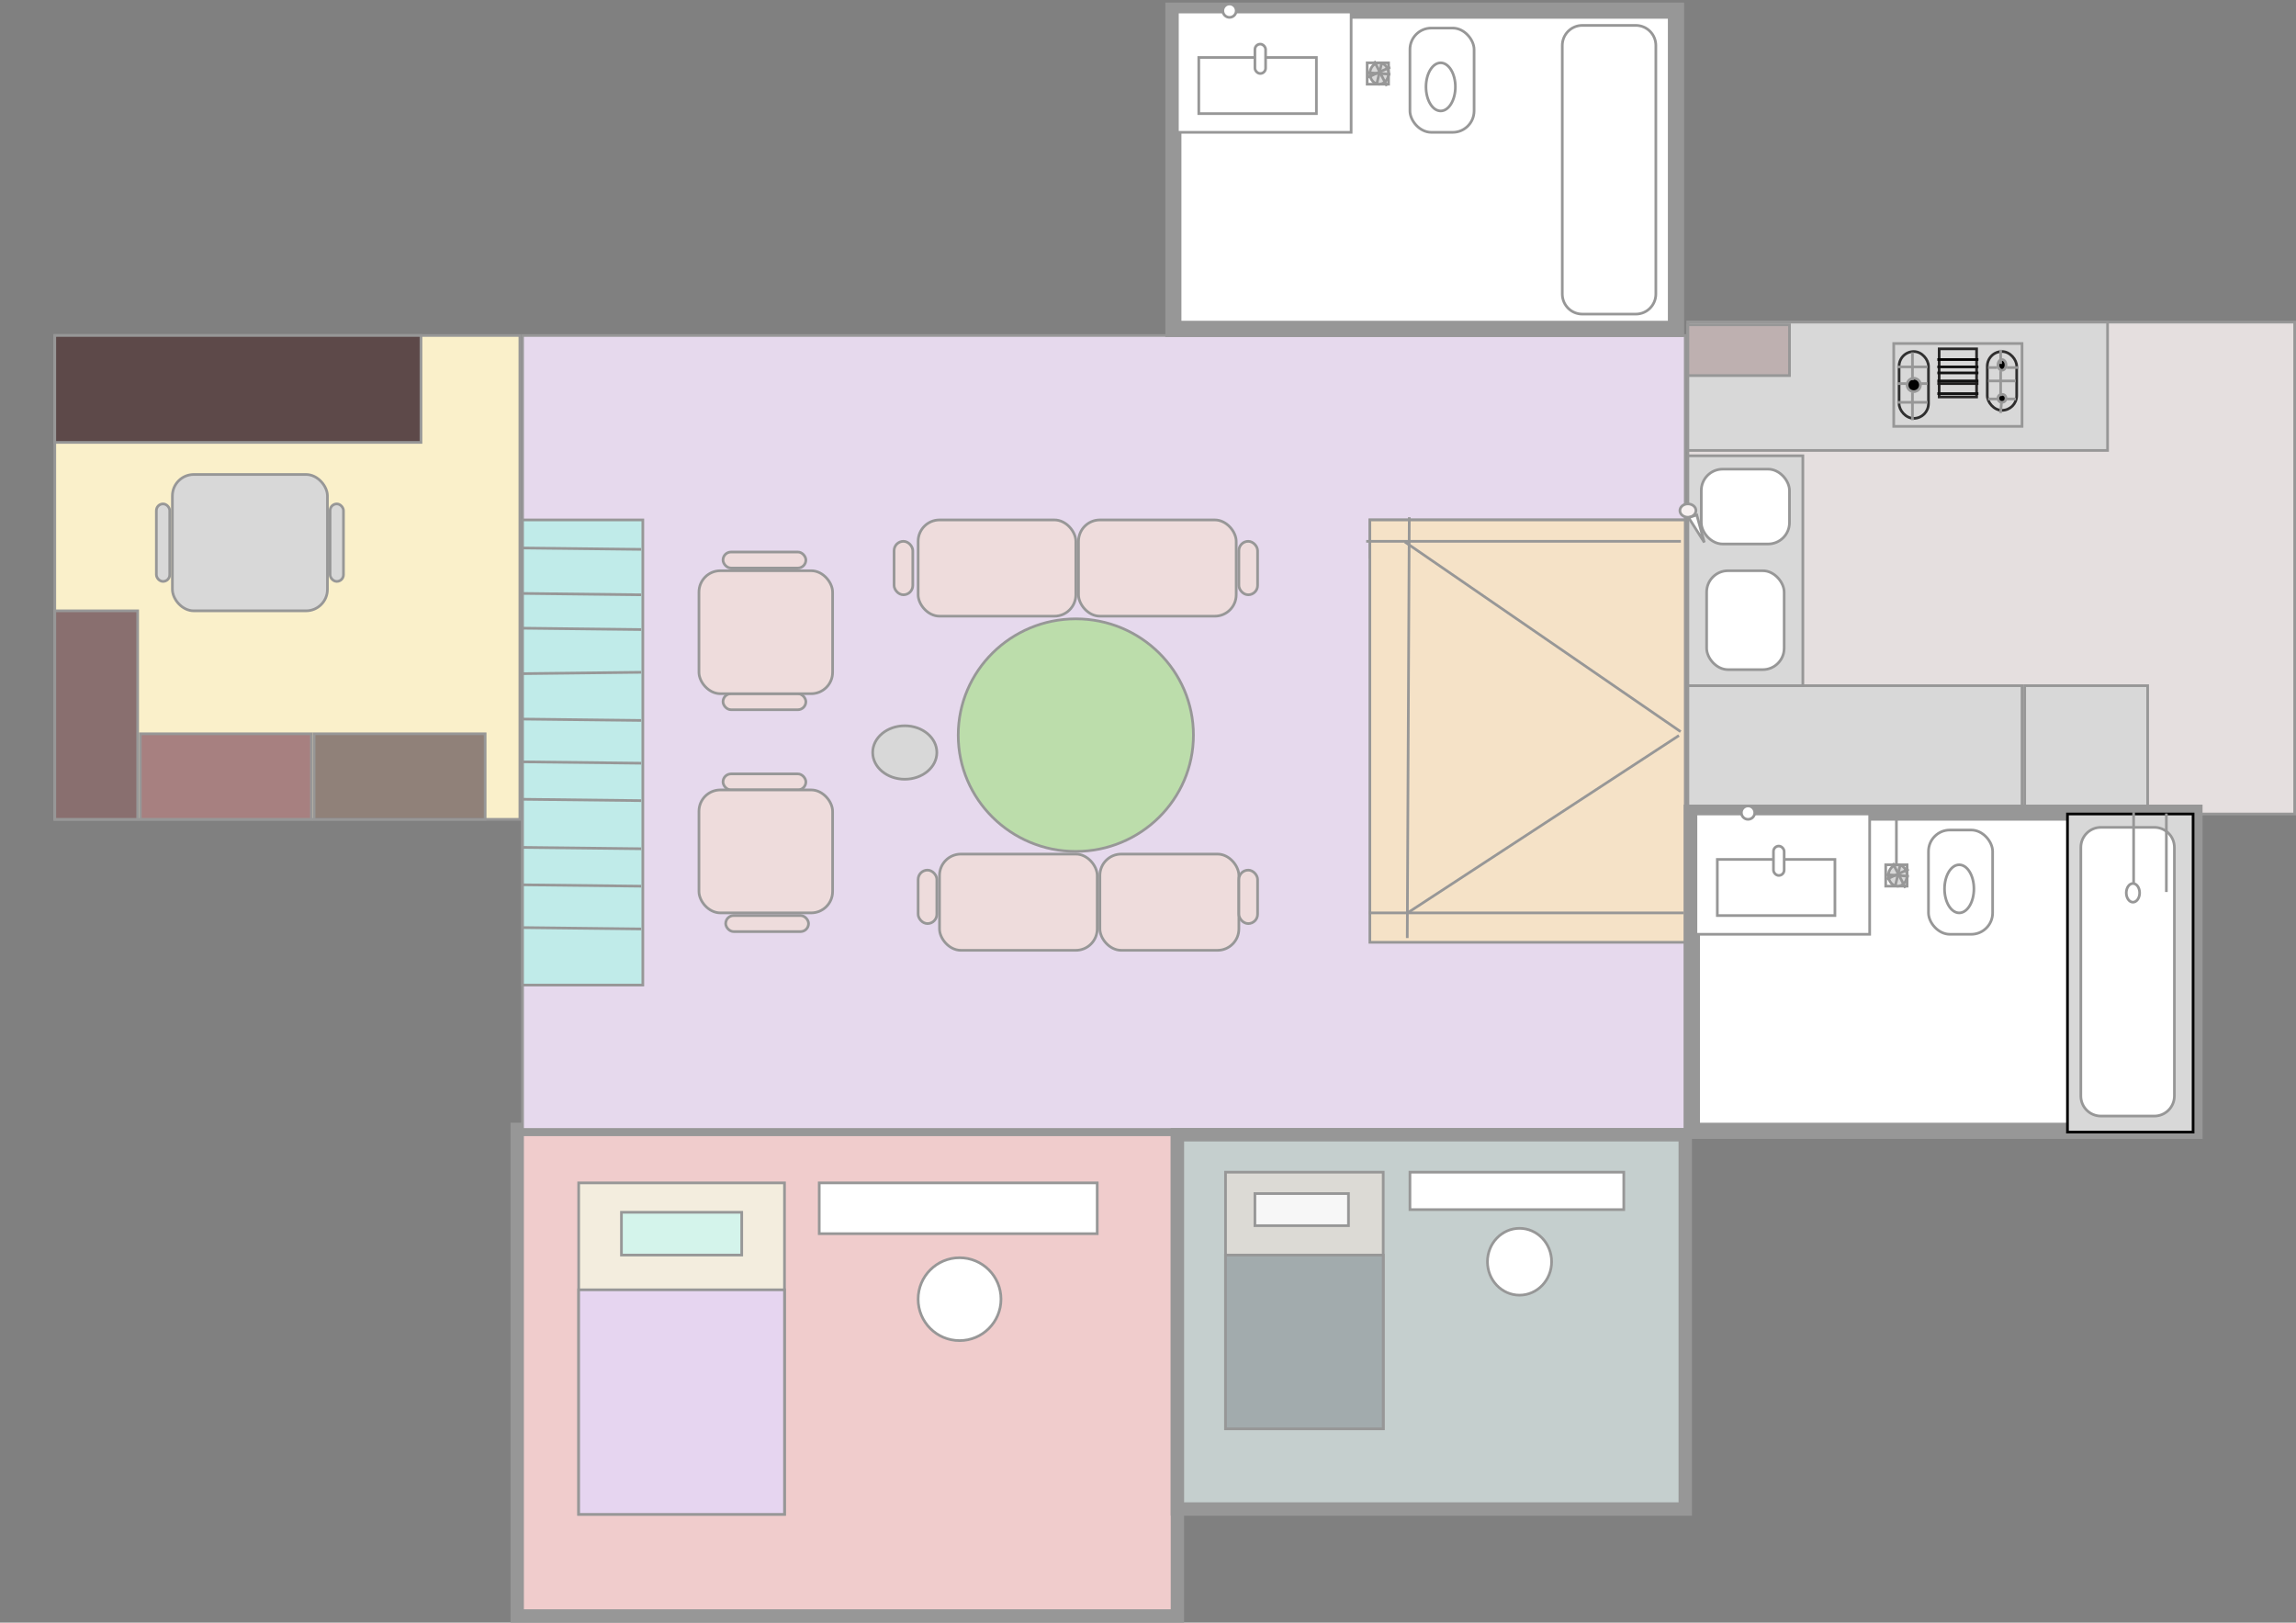 <?xml version="1.0" encoding="UTF-8"?>
<svg width="859px" height="607px" viewBox="0 0 859 607" version="1.1" xmlns="http://www.w3.org/2000/svg" xmlns:xlink="http://www.w3.org/1999/xlink">
    <rect x="0" y="0" width="859" height="607" fill="#808080" stroke="none"/>
    <!-- Generator: Sketch 64 (93537) - https://sketch.com -->
    <title>Slice</title>
    <desc>Created with Sketch.</desc>
    <g id="2b2b" stroke="none" stroke-width="1" fill="none" fill-rule="evenodd">
        <rect id="Rectangle" stroke="#979797" stroke-width="5" fill="#F0CCCC" x="193.5" y="422.5" width="247" height="182"></rect>
        <rect id="Rectangle" stroke="#979797" fill="#F3EDDE" x="216.5" y="442.5" width="77" height="124"></rect>
        <rect id="Rectangle" stroke="#979797" fill="#D4F4EB" x="232.5" y="453.5" width="45" height="16"></rect>
        <rect id="Rectangle" stroke="#979797" fill="#E6D5F0" x="216.5" y="482.5" width="77" height="84"></rect>
        <rect id="Rectangle" stroke="#979797" fill="#FFFFFF" x="306.5" y="442.5" width="104" height="19"></rect>
        <circle id="Oval" stroke="#979797" fill="#FFFFFF" cx="359" cy="486" r="15.5"></circle>
        <g id="Group" transform="translate(195, 125)" stroke="#979797">
            <rect id="Rectangle" fill="#E6D9ED" x="0.5" y="0.5" width="435" height="297"></rect>
            <rect id="Rectangle" fill="#EEDCDC" x="216.5" y="194.5" width="52" height="36" rx="8"></rect>
            <rect id="Rectangle" fill="#EEDCDC" x="156.5" y="194.5" width="59" height="36" rx="8"></rect>
            <rect id="Rectangle" fill="#EEDCDC" x="208.5" y="69.5" width="59" height="36" rx="8"></rect>
            <rect id="Rectangle" fill="#EEDCDC" x="268.5" y="200.5" width="7" height="20" rx="3.5"></rect>
            <rect id="Rectangle" fill="#EEDCDC" x="148.5" y="200.5" width="7" height="20" rx="3.5"></rect>
            <line x1="322.636" y1="83.5" x2="433.364" y2="83.5" id="Line" stroke-linecap="square"></line>
            <rect id="Rectangle" fill="#D8D8D8" x="317.5" y="69.5" width="118" height="14"></rect>
            <rect id="Rectangle" fill="#EEDCDC" x="268.5" y="77.5" width="7" height="20" rx="3.5"></rect>
            <rect id="Rectangle" fill="#EEDCDC" x="139.5" y="77.5" width="7" height="20" rx="3.5"></rect>
            <rect id="Rectangle" fill="#EEDCDC" x="76.5" y="217.5" width="31" height="6" rx="3"></rect>
            <rect id="Rectangle" fill="#EEDCDC" x="75.5" y="164.5" width="31" height="6" rx="3"></rect>
            <rect id="Rectangle" fill="#EEDCDC" x="75.5" y="134.5" width="31" height="6" rx="3"></rect>
            <rect id="Rectangle" fill="#EEDCDC" x="66.5" y="88.5" width="50" height="46" rx="8"></rect>
            <rect id="Rectangle" fill="#EEDCDC" x="75.5" y="81.5" width="31" height="6" rx="3"></rect>
            <rect id="Rectangle" fill="#EEDCDC" x="66.5" y="170.5" width="50" height="46" rx="8"></rect>
            <ellipse id="Oval" fill="#BCDDAB" cx="207.5" cy="150" rx="44" ry="43.5"></ellipse>
            <rect id="Rectangle" fill="#EEDCDC" x="148.5" y="69.5" width="59" height="36" rx="8"></rect>
            <rect id="Rectangle" fill="#F5E2C7" x="317.5" y="69.5" width="118" height="158"></rect>
            <line x1="331" y1="78" x2="433.364" y2="148.418" id="Line-2" stroke-linecap="square"></line>
            <line x1="316.634" y1="77.5" x2="433.366" y2="77.5" id="Line-2" stroke-linecap="square"></line>
            <line x1="332" y1="216.245" x2="432.727" y2="150.421" id="Line-2" stroke-linecap="square"></line>
            <line x1="332.25" y1="69" x2="331.5" y2="225.414" id="Line-2" stroke-linecap="square"></line>
            <line x1="317.634" y1="216.5" x2="434.366" y2="216.5" id="Line-2" stroke-linecap="square"></line>
            <rect id="Rectangle" fill="#C0EBE9" x="0.5" y="69.5" width="45" height="174"></rect>
            <line x1="1" y1="222" x2="44.371" y2="222.5" id="Line-3" stroke-linecap="square"></line>
            <line x1="1" y1="206" x2="44.371" y2="206.5" id="Line-3" stroke-linecap="square"></line>
            <line x1="1" y1="192" x2="44.371" y2="192.5" id="Line-3" stroke-linecap="square"></line>
            <line x1="1" y1="174" x2="44.371" y2="174.5" id="Line-3" stroke-linecap="square"></line>
            <line x1="1" y1="160" x2="44.371" y2="160.5" id="Line-3" stroke-linecap="square"></line>
            <line x1="1" y1="144" x2="44.371" y2="144.5" id="Line-3" stroke-linecap="square"></line>
            <line x1="1" y1="80" x2="44.371" y2="80.5" id="Line-3" stroke-linecap="square"></line>
            <line x1="1" y1="127" x2="44.371" y2="126.5" id="Line-3" stroke-linecap="square"></line>
            <line x1="1" y1="110" x2="44.371" y2="110.5" id="Line-3" stroke-linecap="square"></line>
            <ellipse id="Oval" fill="#D8D8D8" cx="143.5" cy="156.5" rx="12" ry="10"></ellipse>
            <line x1="1" y1="97" x2="44.371" y2="97.5" id="Line-3" stroke-linecap="square"></line>
        </g>
        <rect id="Rectangle" stroke="#979797" stroke-width="5" fill="#C5CFCE" x="440.5" y="424.5" width="190" height="140"></rect>
        <rect id="Rectangle" stroke="#979797" fill="#DCDAD5" x="458.5" y="438.5" width="59" height="96"></rect>
        <rect id="Rectangle" stroke="#979797" fill="#F7F7F7" x="469.5" y="446.5" width="35" height="12"></rect>
        <rect id="Rectangle" stroke="#979797" fill="#A2ABAD" x="458.5" y="469.5" width="59" height="65"></rect>
        <rect id="Rectangle" stroke="#979797" fill="#FFFFFF" x="527.5" y="438.5" width="80" height="14"></rect>
        <ellipse id="Oval" stroke="#979797" fill="#FFFFFF" cx="568.5" cy="472" rx="12" ry="12.5"></ellipse>
        <rect id="Rectangle" stroke="#979797" fill="#E5DFDF" x="631.5" y="120.5" width="227" height="184"></rect>
        <rect id="Rectangle" stroke="#979797" fill="#D8D8D8" x="631.5" y="256.5" width="125" height="48"></rect>
        <line x1="640.31" y1="212.324" x2="652.69" y2="222.676" id="Line" stroke="#979797" stroke-linecap="square"></line>
        <rect id="Rectangle" stroke="#979797" fill="#D8D8D8" x="631.5" y="170.5" width="43" height="86"></rect>
        <rect id="Rectangle-2" stroke="#979797" fill="#FFFFFF" x="636.5" y="175.5" width="33" height="28" rx="8"></rect>
        <rect id="Rectangle" stroke="#979797" fill="#FFFFFF" x="638.5" y="213.5" width="29" height="37" rx="8"></rect>
        <path d="M631.5,188.5 C630.662,188.5 629.901,188.787 629.351,189.258 C628.83,189.704 628.5,190.317 628.5,191 C628.5,191.683 628.83,192.296 629.351,192.742 C629.901,193.213 630.662,193.5 631.5,193.5 C632.338,193.5 633.099,193.213 633.649,192.742 C634.17,192.296 634.5,191.683 634.5,191 C634.5,190.317 634.17,189.704 633.649,189.258 C633.099,188.787 632.338,188.5 631.5,188.5 Z" id="Oval-2" stroke="#979797" fill="#F7F1F1"></path>
        <path d="M634.811,192.64 L631.765,193.649 L637.632,202.907 L634.811,192.64 Z" id="Triangle" stroke="#979797" fill="#FFFFFF"></path>
        <rect id="Rectangle" stroke="#979797" fill="#D8D8D8" x="631.5" y="120.5" width="157" height="48"></rect>
        <rect id="Rectangle" stroke="#979797" fill="#D8D8D8" x="757.5" y="256.5" width="46" height="48"></rect>
        <rect id="Rectangle" stroke="#979797" fill="#D8D8D8" x="725.5" y="131.5" width="14" height="18" rx="7"></rect>
        <rect id="Rectangle" stroke="#979797" fill="#D8D8D8" x="708.5" y="128.5" width="48" height="31"></rect>
        <rect id="Rectangle" stroke="#282727" fill="#D8D8D8" x="725.5" y="130.5" width="14" height="18"></rect>
        <line x1="725.312" y1="134.5" x2="739.688" y2="134.5" id="Line-4" stroke="#030202" stroke-linecap="square"></line>
        <line x1="725.312" y1="137.25" x2="739.688" y2="137.25" id="Line-5" stroke="#121212" stroke-linecap="square"></line>
        <line x1="725.312" y1="139.5" x2="739.688" y2="139.5" id="Line-6" stroke="#131313" stroke-linecap="square"></line>
        <line x1="725.312" y1="142.5" x2="739.688" y2="142.5" id="Line-7" stroke="#121212" stroke-linecap="square"></line>
        <line x1="725.312" y1="143.5" x2="739.688" y2="143.5" id="Line-8" stroke="#1E1D1D" stroke-linecap="square"></line>
        <line x1="725.312" y1="147.25" x2="739.688" y2="147.25" id="Line-9" stroke="#141414" stroke-linecap="square"></line>
        <rect id="Rectangle" stroke="#303030" fill="#D8D8D8" x="710.5" y="131.5" width="11" height="25" rx="5.5"></rect>
        <rect id="Rectangle" stroke="#2F2E2E" fill="#D8D8D8" x="743.5" y="131.5" width="11" height="22" rx="5.5"></rect>
        <ellipse id="Oval" stroke="#979797" fill="#000000" cx="749" cy="136.5" rx="1.5" ry="2"></ellipse>
        <circle id="Oval" stroke="#979797" fill="#000000" cx="749" cy="149" r="1.5"></circle>
        <circle id="Oval" stroke="#979797" fill="#020202" cx="716" cy="144" r="2.5"></circle>
        <rect id="Rectangle" stroke="#979797" fill="#BEB0B0" x="631.5" y="121.5" width="38" height="19"></rect>
        <line x1="710.306" y1="137.25" x2="720.694" y2="137.25" id="Line-10" stroke="#979797" stroke-linecap="square"></line>
        <line x1="710.306" y1="150.5" x2="720.694" y2="150.5" id="Line-11" stroke="#979797" stroke-linecap="square"></line>
        <line x1="715.5" y1="132.312" x2="715.5" y2="141.688" id="Line-12" stroke="#979797" stroke-linecap="square"></line>
        <line x1="715.5" y1="147.312" x2="715.5" y2="156.688" id="Line-13" stroke="#979797" stroke-linecap="square"></line>
        <line x1="710.3" y1="143.5" x2="712.7" y2="143.5" id="Line-14" stroke="#979797" stroke-linecap="square"></line>
        <line x1="719.333" y1="143.5" x2="720.667" y2="143.5" id="Line-15" stroke="#979797" stroke-linecap="square"></line>
        <line x1="744.3" y1="137.5" x2="746.7" y2="137.5" id="Line-16" stroke="#979797" stroke-linecap="square"></line>
        <line x1="751.333" y1="137.5" x2="754.667" y2="137.5" id="Line-17" stroke="#979797" stroke-linecap="square"></line>
        <line x1="744.3" y1="149.25" x2="746.7" y2="149.25" id="Line-18" stroke="#979797" stroke-linecap="square"></line>
        <line x1="751.3" y1="149.25" x2="753.7" y2="149.25" id="Line-19" stroke="#979797" stroke-linecap="square"></line>
        <line x1="748.5" y1="131.357" x2="748.5" y2="135.643" id="Line-20" stroke="#979797" stroke-linecap="square"></line>
        <line x1="748.5" y1="139.346" x2="748.5" y2="147.654" id="Line-21" stroke="#979797" stroke-linecap="square"></line>
        <line x1="748.75" y1="151.3" x2="748.5" y2="154" id="Line-22" stroke="#979797" stroke-linecap="square"></line>
        <line x1="744.312" y1="142.5" x2="753.688" y2="142.5" id="Line-23" stroke="#979797" stroke-linecap="square"></line>
        <rect id="Rectangle" stroke="#979797" fill="#FAF0CA" x="20.5" y="125.5" width="174" height="181"></rect>
        <rect id="Rectangle" stroke="#979797" fill="#896F6F" x="20.5" y="228.5" width="31" height="78"></rect>
        <rect id="Rectangle" stroke="#979797" fill="#A78080" x="52.5" y="274.5" width="64" height="32"></rect>
        <rect id="Rectangle" stroke="#979797" fill-opacity="0.8" fill="#766666" x="117.5" y="274.5" width="64" height="32"></rect>
        <rect id="Rectangle" stroke="#979797" fill="#D8D8D8" x="58.5" y="188.5" width="5" height="29" rx="2.5"></rect>
        <rect id="Rectangle" stroke="#979797" fill="#5D4949" x="20.5" y="125.5" width="137" height="40"></rect>
        <rect id="Rectangle" stroke="#979797" fill="#D8D8D8" x="64.5" y="177.5" width="58" height="51" rx="8"></rect>
        <rect id="Rectangle" stroke="#979797" fill="#D8D8D8" x="123.5" y="188.5" width="5" height="29" rx="2.5"></rect>
        <rect id="Rectangle" stroke="#979797" stroke-width="6" fill="#FFFFFF" x="439" y="4" width="188" height="119"></rect>
        <rect id="Rectangle" stroke="#979797" fill="#FFFFFF" x="527.5" y="10.5" width="24" height="39" rx="8"></rect>
        <ellipse id="Oval" stroke="#979797" fill="#FFFFFF" cx="539" cy="32.5" rx="5.5" ry="9"></ellipse>
        <rect id="Rectangle" stroke="#979797" fill="#FFFFFF" x="440.5" y="4.5" width="65" height="45"></rect>
        <rect id="Rectangle-2" stroke="#979797" fill="#FFFFFF" x="450.5" y="16.5" width="44" height="21"></rect>
        <path d="M612,9.5 L592,9.5 C589.929,9.5 588.054,10.339 586.697,11.697 C585.339,13.054 584.5,14.929 584.5,17 L584.5,110 C584.5,112.071 585.339,113.946 586.697,115.303 C588.054,116.661 589.929,117.5 592,117.5 L612,117.5 C614.071,117.5 615.946,116.661 617.303,115.303 C618.661,113.946 619.5,112.071 619.5,110 L619.5,17 C619.5,14.929 618.661,13.054 617.303,11.697 C615.946,10.339 614.071,9.5 612,9.5 Z M460,1.5 C459.31,1.5 458.685,1.78 458.232,2.232 C457.78,2.685 457.5,3.31 457.5,4 C457.5,4.69 457.78,5.315 458.232,5.768 C458.685,6.22 459.31,6.5 460,6.5 C460.69,6.5 461.315,6.22 461.768,5.768 C462.22,5.315 462.5,4.69 462.5,4 C462.5,3.31 462.22,2.685 461.768,2.232 C461.315,1.78 460.69,1.5 460,1.5 Z" id="Rectangle-3" stroke="#979797" fill="#FFFFFF"></path>
        <rect id="Rectangle" stroke="#979797" fill="#FFFFFF" x="511.5" y="23.5" width="8" height="8"></rect>
        <ellipse id="Oval" stroke="#979797" fill="#D8D8D8" cx="516" cy="27.5" rx="3.5" ry="4"></ellipse>
        <line x1="512.308" y1="27.25" x2="519.692" y2="27.75" id="Line-5" stroke="#979797" stroke-linecap="square"></line>
        <line x1="514.357" y1="23.321" x2="518.643" y2="31.679" id="Line-6" stroke="#979797" stroke-linecap="square"></line>
        <line x1="515.25" y1="30.682" x2="516.75" y2="24.318" id="Line-7" stroke="#979797" stroke-linecap="square"></line>
        <line x1="512.333" y1="28.667" x2="519.667" y2="25.333" id="Line-8" stroke="#979797" stroke-linecap="square"></line>
        <rect id="Rectangle" stroke="#979797" stroke-width="6" fill="#FFFFFF" x="439" y="4" width="188" height="119"></rect>
        <rect id="Rectangle" stroke="#979797" fill="#FFFFFF" x="527.5" y="10.5" width="24" height="39" rx="8"></rect>
        <ellipse id="Oval" stroke="#979797" fill="#FFFFFF" cx="539" cy="32.5" rx="5.5" ry="9"></ellipse>
        <rect id="Rectangle" stroke="#979797" fill="#FFFFFF" x="440.5" y="4.5" width="65" height="45"></rect>
        <path d="M612,9.5 L592,9.5 C589.929,9.5 588.054,10.339 586.697,11.697 C585.339,13.054 584.5,14.929 584.5,17 L584.5,110 C584.5,112.071 585.339,113.946 586.697,115.303 C588.054,116.661 589.929,117.5 592,117.5 L612,117.5 C614.071,117.5 615.946,116.661 617.303,115.303 C618.661,113.946 619.5,112.071 619.5,110 L619.5,17 C619.5,14.929 618.661,13.054 617.303,11.697 C615.946,10.339 614.071,9.5 612,9.5 Z M460,1.5 C459.31,1.5 458.685,1.78 458.232,2.232 C457.78,2.685 457.5,3.31 457.5,4 C457.5,4.69 457.78,5.315 458.232,5.768 C458.685,6.22 459.31,6.5 460,6.5 C460.69,6.5 461.315,6.22 461.768,5.768 C462.22,5.315 462.5,4.69 462.5,4 C462.5,3.31 462.22,2.685 461.768,2.232 C461.315,1.78 460.69,1.5 460,1.5 Z" id="Rectangle-3" stroke="#979797" fill="#FFFFFF"></path>
        <rect id="Rectangle" stroke="#979797" fill="#FFFFFF" x="511.5" y="23.5" width="8" height="8"></rect>
        <ellipse id="Oval" stroke="#979797" fill="#D8D8D8" cx="516" cy="27.5" rx="3.5" ry="4"></ellipse>
        <line x1="512.308" y1="27.25" x2="519.692" y2="27.75" id="Line-5" stroke="#979797" stroke-linecap="square"></line>
        <line x1="514.357" y1="23.321" x2="518.643" y2="31.679" id="Line-6" stroke="#979797" stroke-linecap="square"></line>
        <line x1="515.25" y1="30.682" x2="516.75" y2="24.318" id="Line-7" stroke="#979797" stroke-linecap="square"></line>
        <line x1="512.333" y1="28.667" x2="519.667" y2="25.333" id="Line-8" stroke="#979797" stroke-linecap="square"></line>
        <rect id="Rectangle-2" stroke="#979797" fill="#FFFFFF" x="448.5" y="21.5" width="44" height="21"></rect>
        <rect id="Rectangle" stroke="#979797" fill="#FFFFFF" x="469.5" y="16.5" width="4" height="11" rx="2"></rect>
        <rect id="Rectangle" stroke="#979797" stroke-width="6" fill="#FFFFFF" x="633" y="304" width="188" height="119"></rect>
        <line x1="709.5" y1="304.306" x2="709.5" y2="322.694" id="Line-4" stroke="#979797" stroke-linecap="square"></line>
        <rect id="Rectangle" stroke="#979797" fill="#FFFFFF" x="721.5" y="310.5" width="24" height="39" rx="8"></rect>
        <ellipse id="Oval" stroke="#979797" fill="#FFFFFF" cx="733" cy="332.5" rx="5.5" ry="9"></ellipse>
        <rect id="Rectangle" stroke="#000000" fill="#D8D8D8" x="773.5" y="304.5" width="47" height="119"></rect>
        <ellipse id="Oval" stroke="#979797" fill="#D8D8D8" cx="810" cy="338" rx="2.5" ry="3.5"></ellipse>
        <rect id="Rectangle" stroke="#979797" fill="#FFFFFF" x="634.5" y="304.5" width="65" height="45"></rect>
        <rect id="Rectangle-2" stroke="#979797" fill="#FFFFFF" x="644.5" y="316.5" width="44" height="21"></rect>
        <path d="M806,309.5 L786,309.5 C783.929,309.5 782.054,310.339 780.697,311.697 C779.339,313.054 778.5,314.929 778.5,317 L778.5,410 C778.5,412.071 779.339,413.946 780.697,415.303 C782.054,416.661 783.929,417.5 786,417.5 L806,417.5 C808.071,417.5 809.946,416.661 811.303,415.303 C812.661,413.946 813.5,412.071 813.5,410 L813.5,317 C813.5,314.929 812.661,313.054 811.303,311.697 C809.946,310.339 808.071,309.5 806,309.5 Z M654,301.5 C653.31,301.5 652.685,301.78 652.232,302.232 C651.78,302.685 651.5,303.31 651.5,304 C651.5,304.69 651.78,305.315 652.232,305.768 C652.685,306.22 653.31,306.5 654,306.5 C654.69,306.5 655.315,306.22 655.768,305.768 C656.22,305.315 656.5,304.69 656.5,304 C656.5,303.31 656.22,302.685 655.768,302.232 C655.315,301.78 654.69,301.5 654,301.5 Z" id="Rectangle-3" stroke="#979797" fill="#FFFFFF"></path>
        <line x1="810.5" y1="304.312" x2="810.5" y2="333.688" id="Line" stroke="#979797" fill="#FFFFFF"></line>
        <line x1="798.25" y1="304.31" x2="798.25" y2="329.69" id="Line-3" stroke="#979797" stroke-linecap="square"></line>
        <ellipse id="Oval" stroke="#979797" fill="#FFFFFF" cx="798" cy="334" rx="2.5" ry="3.5"></ellipse>
        <rect id="Rectangle" stroke="#979797" fill="#FFFFFF" x="705.5" y="323.5" width="8" height="8"></rect>
        <ellipse id="Oval" stroke="#979797" fill="#D8D8D8" cx="710" cy="327.5" rx="3.5" ry="4"></ellipse>
        <line x1="706.308" y1="327.25" x2="713.692" y2="327.75" id="Line-5" stroke="#979797" stroke-linecap="square"></line>
        <line x1="708.357" y1="323.321" x2="712.643" y2="331.679" id="Line-6" stroke="#979797" stroke-linecap="square"></line>
        <line x1="709.25" y1="330.682" x2="710.75" y2="324.318" id="Line-7" stroke="#979797" stroke-linecap="square"></line>
        <line x1="706.333" y1="328.667" x2="713.667" y2="325.333" id="Line-8" stroke="#979797" stroke-linecap="square"></line>
        <rect id="Rectangle" stroke="#979797" stroke-width="6" fill="#FFFFFF" x="633" y="304" width="188" height="119"></rect>
        <line x1="709.5" y1="304.306" x2="709.5" y2="322.694" id="Line-4" stroke="#979797" stroke-linecap="square"></line>
        <rect id="Rectangle" stroke="#979797" fill="#FFFFFF" x="721.5" y="310.5" width="24" height="39" rx="8"></rect>
        <ellipse id="Oval" stroke="#979797" fill="#FFFFFF" cx="733" cy="332.5" rx="5.5" ry="9"></ellipse>
        <rect id="Rectangle" stroke="#000000" fill="#D8D8D8" x="773.5" y="304.5" width="47" height="119"></rect>
        <ellipse id="Oval" stroke="#979797" fill="#D8D8D8" cx="810" cy="338" rx="2.5" ry="3.5"></ellipse>
        <rect id="Rectangle" stroke="#979797" fill="#FFFFFF" x="634.5" y="304.5" width="65" height="45"></rect>
        <path d="M806,309.5 L786,309.5 C783.929,309.5 782.054,310.339 780.697,311.697 C779.339,313.054 778.5,314.929 778.5,317 L778.5,410 C778.5,412.071 779.339,413.946 780.697,415.303 C782.054,416.661 783.929,417.5 786,417.5 L806,417.5 C808.071,417.5 809.946,416.661 811.303,415.303 C812.661,413.946 813.5,412.071 813.5,410 L813.5,317 C813.5,314.929 812.661,313.054 811.303,311.697 C809.946,310.339 808.071,309.5 806,309.5 Z M654,301.5 C653.31,301.5 652.685,301.78 652.232,302.232 C651.78,302.685 651.5,303.31 651.5,304 C651.5,304.69 651.78,305.315 652.232,305.768 C652.685,306.22 653.31,306.5 654,306.5 C654.69,306.5 655.315,306.22 655.768,305.768 C656.22,305.315 656.5,304.69 656.5,304 C656.5,303.31 656.22,302.685 655.768,302.232 C655.315,301.78 654.69,301.5 654,301.5 Z" id="Rectangle-3" stroke="#979797" fill="#FFFFFF"></path>
        <line x1="810.5" y1="304.312" x2="810.5" y2="333.688" id="Line" stroke="#979797" fill="#FFFFFF"></line>
        <line x1="798.25" y1="304.31" x2="798.25" y2="329.69" id="Line-3" stroke="#979797" stroke-linecap="square"></line>
        <ellipse id="Oval" stroke="#979797" fill="#FFFFFF" cx="798" cy="334" rx="2.5" ry="3.5"></ellipse>
        <rect id="Rectangle" stroke="#979797" fill="#FFFFFF" x="705.5" y="323.5" width="8" height="8"></rect>
        <ellipse id="Oval" stroke="#979797" fill="#D8D8D8" cx="710" cy="327.5" rx="3.5" ry="4"></ellipse>
        <line x1="706.308" y1="327.25" x2="713.692" y2="327.75" id="Line-5" stroke="#979797" stroke-linecap="square"></line>
        <line x1="708.357" y1="323.321" x2="712.643" y2="331.679" id="Line-6" stroke="#979797" stroke-linecap="square"></line>
        <line x1="709.25" y1="330.682" x2="710.75" y2="324.318" id="Line-7" stroke="#979797" stroke-linecap="square"></line>
        <line x1="706.333" y1="328.667" x2="713.667" y2="325.333" id="Line-8" stroke="#979797" stroke-linecap="square"></line>
        <rect id="Rectangle-2" stroke="#979797" fill="#FFFFFF" x="642.5" y="321.5" width="44" height="21"></rect>
        <rect id="Rectangle" stroke="#979797" fill="#FFFFFF" x="663.5" y="316.5" width="4" height="11" rx="2"></rect>
    </g>
</svg>